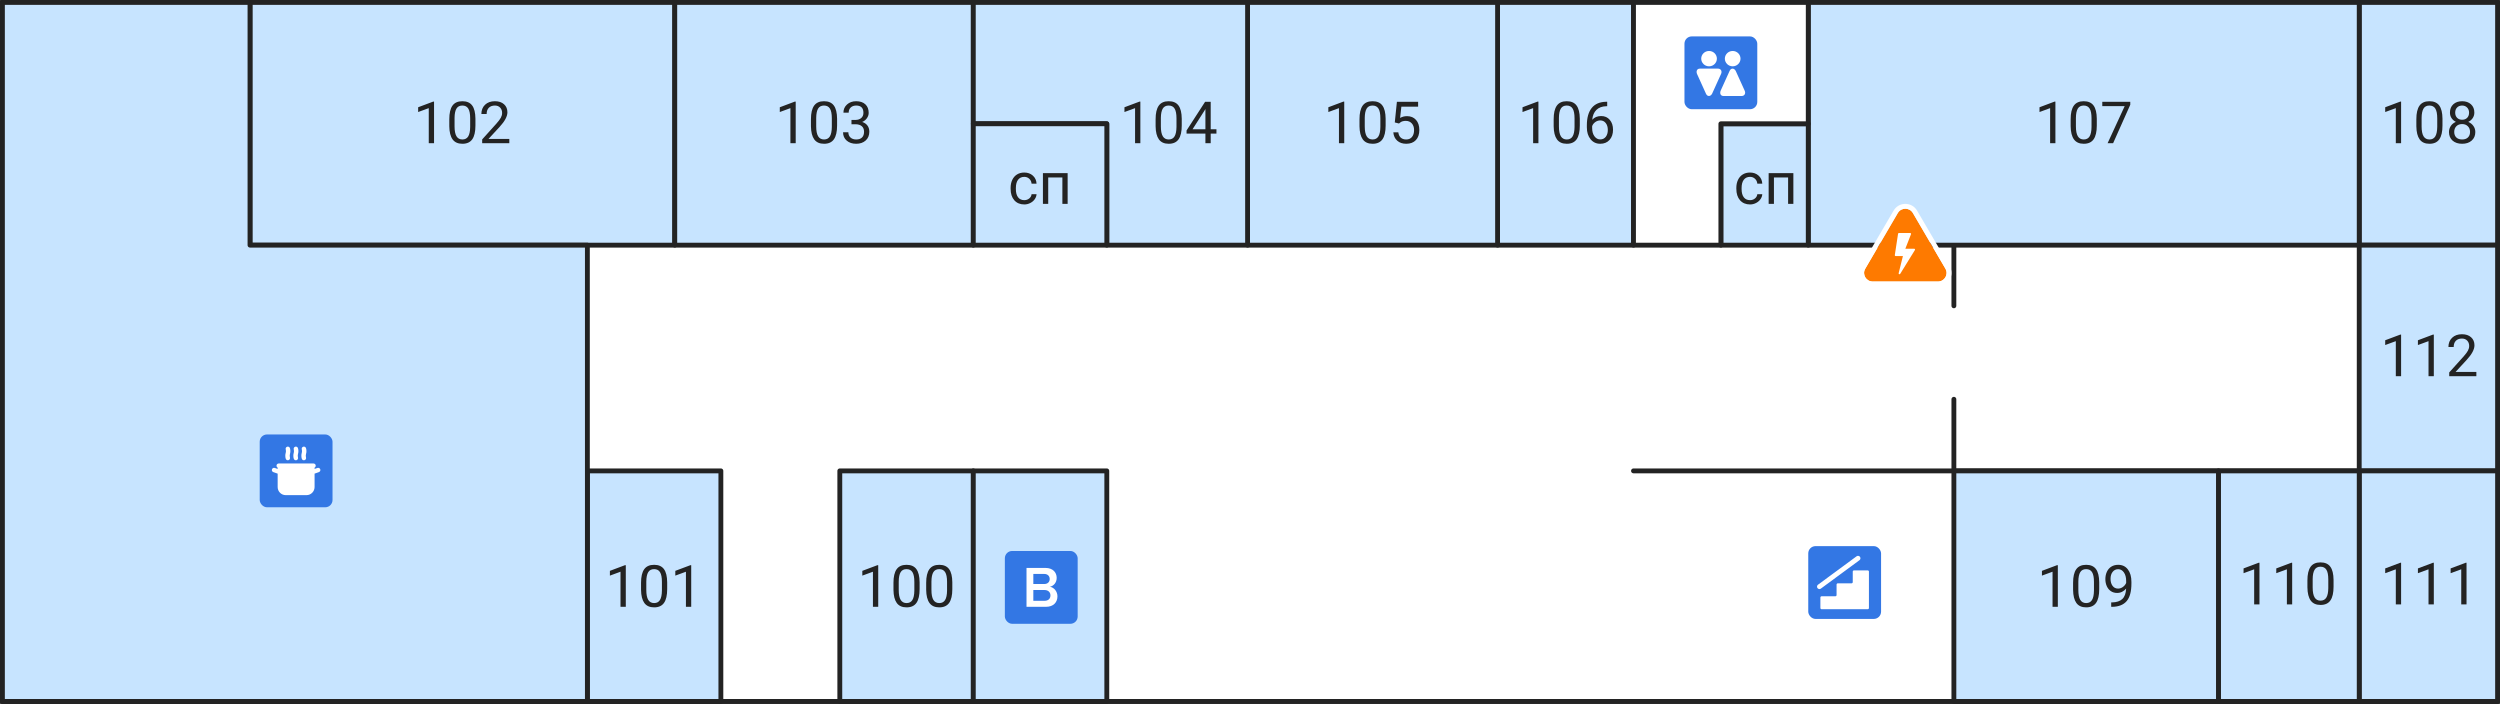 <svg width="1030" height="290" viewBox="0 0 1030 290" fill="none" xmlns="http://www.w3.org/2000/svg">
<rect x="0" y="0" width="1030" height="290" fill="#333333" stroke="none"/>
<g id="c5-f1">
<g id="floor">
<path d="M123.979 1H1V184.5V289H123.979H1029V194V1H123.979Z" fill="white"/>
<path d="M1029 194V1H123.979H1L1 184.5L1 289H123.979H1029V194ZM1029 194H805M673 194H805M805 194V164.5M805 101V126" stroke="#232323" stroke-width="2" stroke-linecap="round" stroke-linejoin="round"/>
</g>
<g id="stairs">
<rect id="Rectangle 18" x="745" y="225" width="30" height="30" rx="3" fill="#3377E4"/>
<path id="Vector 1" d="M763.833 235H769.5C769.776 235 770 235.224 770 235.5V250.5C770 250.776 769.776 251 769.5 251H750.5C750.224 251 750 250.776 750 250.5V246.167C750 245.891 750.224 245.667 750.5 245.667H756.167C756.443 245.667 756.667 245.443 756.667 245.167V240.833C756.667 240.557 756.891 240.333 757.167 240.333H762.833C763.109 240.333 763.333 240.109 763.333 239.833V235.5C763.333 235.224 763.557 235 763.833 235Z" fill="white"/>
<path id="Vector 2" d="M749.615 241.695L765.5 230" stroke="white" stroke-width="2" stroke-linecap="round" stroke-linejoin="round"/>
</g>
<g id="c5-f1-102">
<path id="Vector 70" d="M103 101L278 101L278 1L103 1L103 101Z" fill="#C7E4FF" stroke="#232323" stroke-width="2" stroke-linecap="round" stroke-linejoin="round"/>
<g id="numbers">
<path id="2" d="M178.828 59L176.648 59L176.648 44.551L172.277 46.156L172.277 44.188L178.488 41.855L178.828 41.855L178.828 59ZM195.879 51.723C195.879 54.262 195.445 56.148 194.578 57.383C193.711 58.617 192.355 59.234 190.512 59.234C188.691 59.234 187.344 58.633 186.469 57.43C185.594 56.219 185.141 54.414 185.109 52.016L185.109 49.121C185.109 46.613 185.543 44.75 186.41 43.531C187.277 42.312 188.637 41.703 190.488 41.703C192.324 41.703 193.676 42.293 194.543 43.473C195.41 44.645 195.855 46.457 195.879 48.91L195.879 51.723ZM193.711 48.758C193.711 46.922 193.453 45.586 192.937 44.75C192.422 43.906 191.605 43.484 190.488 43.484C189.379 43.484 188.57 43.902 188.062 44.738C187.555 45.574 187.293 46.859 187.277 48.594L187.277 52.062C187.277 53.906 187.543 55.27 188.074 56.152C188.613 57.027 189.426 57.465 190.512 57.465C191.582 57.465 192.375 57.051 192.891 56.223C193.414 55.395 193.687 54.09 193.711 52.309L193.711 48.758ZM209.836 59L198.656 59L198.656 57.441L204.562 50.879C205.437 49.887 206.039 49.082 206.367 48.465C206.703 47.84 206.871 47.195 206.871 46.531C206.871 45.641 206.602 44.91 206.062 44.34C205.523 43.77 204.805 43.484 203.906 43.484C202.828 43.484 201.988 43.793 201.387 44.41C200.793 45.02 200.496 45.871 200.496 46.965L198.328 46.965C198.328 45.395 198.832 44.125 199.84 43.156C200.855 42.188 202.211 41.703 203.906 41.703C205.492 41.703 206.746 42.121 207.668 42.957C208.59 43.785 209.051 44.891 209.051 46.273C209.051 47.953 207.98 49.953 205.84 52.273L201.27 57.23L209.836 57.23L209.836 59Z" fill="#232323"/>
</g>
</g>
<g id="c5-f1-103">
<path id="Vector 70_2" d="M278 101L401 101L401 1L278 1L278 101Z" fill="#C7E4FF" stroke="#232323" stroke-width="2" stroke-linecap="round" stroke-linejoin="round"/>
<g id="numbers_2">
<path id="2_2" d="M327.828 59L325.648 59L325.648 44.551L321.277 46.156L321.277 44.188L327.488 41.855L327.828 41.855L327.828 59ZM344.879 51.723C344.879 54.262 344.445 56.148 343.578 57.383C342.711 58.617 341.355 59.234 339.512 59.234C337.691 59.234 336.344 58.633 335.469 57.43C334.594 56.219 334.141 54.414 334.109 52.016L334.109 49.121C334.109 46.613 334.543 44.75 335.41 43.531C336.277 42.312 337.637 41.703 339.488 41.703C341.324 41.703 342.676 42.293 343.543 43.473C344.41 44.645 344.855 46.457 344.879 48.91L344.879 51.723ZM342.711 48.758C342.711 46.922 342.453 45.586 341.937 44.75C341.422 43.906 340.605 43.484 339.488 43.484C338.379 43.484 337.57 43.902 337.062 44.738C336.555 45.574 336.293 46.859 336.277 48.594L336.277 52.062C336.277 53.906 336.543 55.27 337.074 56.152C337.613 57.027 338.426 57.465 339.512 57.465C340.582 57.465 341.375 57.051 341.891 56.223C342.414 55.395 342.687 54.09 342.711 52.309L342.711 48.758ZM350.809 49.414L352.437 49.414C353.461 49.398 354.266 49.129 354.852 48.605C355.437 48.082 355.73 47.375 355.73 46.484C355.73 44.484 354.734 43.484 352.742 43.484C351.805 43.484 351.055 43.754 350.492 44.293C349.937 44.824 349.66 45.531 349.66 46.414L347.492 46.414C347.492 45.062 347.984 43.941 348.969 43.051C349.961 42.152 351.219 41.703 352.742 41.703C354.352 41.703 355.613 42.129 356.527 42.98C357.441 43.832 357.898 45.016 357.898 46.531C357.898 47.273 357.656 47.992 357.172 48.688C356.695 49.383 356.043 49.902 355.215 50.246C356.152 50.543 356.875 51.035 357.383 51.723C357.898 52.41 358.156 53.25 358.156 54.242C358.156 55.773 357.656 56.988 356.656 57.887C355.656 58.785 354.355 59.234 352.754 59.234C351.152 59.234 349.848 58.801 348.84 57.934C347.84 57.066 347.34 55.922 347.34 54.5L349.52 54.5C349.52 55.398 349.812 56.117 350.398 56.656C350.984 57.195 351.77 57.465 352.754 57.465C353.801 57.465 354.602 57.191 355.156 56.645C355.711 56.098 355.988 55.312 355.988 54.289C355.988 53.297 355.684 52.535 355.074 52.004C354.465 51.473 353.586 51.199 352.437 51.184L350.809 51.184L350.809 49.414Z" fill="#232323"/>
</g>
</g>
<g id="c5-f1-106">
<path id="Vector 70_3" d="M617 101L673 101L673 1L617 1L617 101Z" fill="#C7E4FF" stroke="#232323" stroke-width="2" stroke-linecap="round" stroke-linejoin="round"/>
<g id="numbers_3">
<path id="2_3" d="M633.828 59L631.648 59L631.648 44.551L627.277 46.156L627.277 44.188L633.488 41.855L633.828 41.855L633.828 59ZM650.879 51.723C650.879 54.262 650.445 56.148 649.578 57.383C648.711 58.617 647.355 59.234 645.512 59.234C643.691 59.234 642.344 58.633 641.469 57.43C640.594 56.219 640.141 54.414 640.109 52.016L640.109 49.121C640.109 46.613 640.543 44.75 641.41 43.531C642.277 42.312 643.637 41.703 645.488 41.703C647.324 41.703 648.676 42.293 649.543 43.473C650.41 44.645 650.855 46.457 650.879 48.91L650.879 51.723ZM648.711 48.758C648.711 46.922 648.453 45.586 647.937 44.75C647.422 43.906 646.605 43.484 645.488 43.484C644.379 43.484 643.57 43.902 643.062 44.738C642.555 45.574 642.293 46.859 642.277 48.594L642.277 52.062C642.277 53.906 642.543 55.27 643.074 56.152C643.613 57.027 644.426 57.465 645.512 57.465C646.582 57.465 647.375 57.051 647.891 56.223C648.414 55.395 648.687 54.09 648.711 52.309L648.711 48.758ZM662.164 41.926L662.164 43.766L661.766 43.766C660.078 43.797 658.734 44.297 657.734 45.266C656.734 46.234 656.156 47.598 656 49.355C656.898 48.324 658.125 47.809 659.68 47.809C661.164 47.809 662.348 48.332 663.23 49.379C664.121 50.426 664.566 51.777 664.566 53.434C664.566 55.191 664.086 56.598 663.125 57.652C662.172 58.707 660.891 59.234 659.281 59.234C657.648 59.234 656.324 58.609 655.309 57.359C654.293 56.102 653.785 54.484 653.785 52.508L653.785 51.676C653.785 48.535 654.453 46.137 655.789 44.48C657.133 42.816 659.129 41.965 661.777 41.926L662.164 41.926ZM659.316 49.613C658.574 49.613 657.891 49.836 657.266 50.281C656.641 50.727 656.207 51.285 655.965 51.957L655.965 52.754C655.965 54.16 656.281 55.293 656.914 56.152C657.547 57.012 658.336 57.441 659.281 57.441C660.258 57.441 661.023 57.082 661.578 56.363C662.141 55.645 662.422 54.703 662.422 53.539C662.422 52.367 662.137 51.422 661.566 50.703C661.004 49.977 660.254 49.613 659.316 49.613Z" fill="#232323"/>
</g>
</g>
<g id="c5-f1-108">
<path id="Vector 70_4" d="M972 101L1029 101L1029 1L972 1L972 101Z" fill="#C7E4FF" stroke="#232323" stroke-width="2" stroke-linecap="round" stroke-linejoin="round"/>
<g id="numbers_4">
<path id="2_4" d="M989.254 59L987.075 59L987.075 44.551L982.703 46.156L982.703 44.188L988.914 41.855L989.254 41.855L989.254 59ZM1006.3 51.723C1006.3 54.262 1005.87 56.148 1005 57.383C1004.14 58.617 1002.78 59.234 1000.94 59.234C999.117 59.234 997.77 58.633 996.895 57.43C996.02 56.219 995.567 54.414 995.535 52.016L995.535 49.121C995.535 46.613 995.969 44.75 996.836 43.531C997.703 42.312 999.063 41.703 1000.91 41.703C1002.75 41.703 1004.1 42.293 1004.97 43.473C1005.84 44.645 1006.28 46.457 1006.3 48.91L1006.3 51.723ZM1004.14 48.758C1004.14 46.922 1003.88 45.586 1003.36 44.75C1002.85 43.906 1002.03 43.484 1000.91 43.484C999.805 43.484 998.996 43.902 998.489 44.738C997.981 45.574 997.719 46.859 997.703 48.594L997.703 52.062C997.703 53.906 997.969 55.27 998.5 56.152C999.039 57.027 999.852 57.465 1000.94 57.465C1002.01 57.465 1002.8 57.051 1003.32 56.223C1003.84 55.395 1004.11 54.09 1004.14 52.309L1004.14 48.758ZM1019.43 46.391C1019.43 47.242 1019.2 48 1018.75 48.664C1018.3 49.328 1017.7 49.848 1016.93 50.223C1017.82 50.605 1018.53 51.164 1019.04 51.898C1019.57 52.633 1019.83 53.465 1019.83 54.395C1019.83 55.871 1019.33 57.047 1018.33 57.922C1017.34 58.797 1016.03 59.234 1014.4 59.234C1012.76 59.234 1011.45 58.797 1010.45 57.922C1009.47 57.039 1008.98 55.863 1008.98 54.395C1008.98 53.473 1009.23 52.641 1009.73 51.898C1010.23 51.156 1010.93 50.594 1011.82 50.211C1011.07 49.836 1010.47 49.316 1010.03 48.652C1009.59 47.988 1009.38 47.234 1009.38 46.391C1009.38 44.953 1009.84 43.812 1010.76 42.969C1011.68 42.125 1012.89 41.703 1014.4 41.703C1015.9 41.703 1017.11 42.125 1018.04 42.969C1018.97 43.812 1019.43 44.953 1019.43 46.391ZM1017.66 54.348C1017.66 53.395 1017.36 52.617 1016.75 52.016C1016.14 51.414 1015.36 51.113 1014.38 51.113C1013.4 51.113 1012.62 51.41 1012.02 52.004C1011.44 52.598 1011.14 53.379 1011.14 54.348C1011.14 55.316 1011.43 56.078 1012 56.633C1012.58 57.188 1013.38 57.465 1014.4 57.465C1015.42 57.465 1016.22 57.188 1016.79 56.633C1017.37 56.07 1017.66 55.309 1017.66 54.348ZM1014.4 43.484C1013.55 43.484 1012.86 43.75 1012.33 44.281C1011.8 44.805 1011.54 45.52 1011.54 46.426C1011.54 47.293 1011.8 47.996 1012.32 48.535C1012.84 49.066 1013.54 49.332 1014.4 49.332C1015.27 49.332 1015.96 49.066 1016.48 48.535C1017 47.996 1017.26 47.293 1017.26 46.426C1017.26 45.559 1016.99 44.852 1016.45 44.305C1015.91 43.758 1015.23 43.484 1014.4 43.484Z" fill="#232323"/>
</g>
</g>
<g id="c5-f1-112">
<path id="Vector 70_5" d="M972 194L1029 194L1029 101L972 101L972 194Z" fill="#C7E4FF" stroke="#232323" stroke-width="2" stroke-linecap="round" stroke-linejoin="round"/>
<g id="numbers_5">
<path id="2_5" d="M989.254 155L987.075 155L987.075 140.551L982.703 142.156L982.703 140.187L988.914 137.855L989.254 137.855L989.254 155ZM1002.73 155L1000.55 155L1000.55 140.551L996.18 142.156L996.18 140.187L1002.39 137.855L1002.73 137.855L1002.73 155ZM1020.26 155L1009.08 155L1009.08 153.441L1014.99 146.879C1015.86 145.887 1016.47 145.082 1016.79 144.465C1017.13 143.84 1017.3 143.195 1017.3 142.531C1017.3 141.641 1017.03 140.91 1016.49 140.34C1015.95 139.77 1015.23 139.484 1014.33 139.484C1013.25 139.484 1012.41 139.793 1011.81 140.41C1011.22 141.02 1010.92 141.871 1010.92 142.965L1008.75 142.965C1008.75 141.395 1009.26 140.125 1010.27 139.156C1011.28 138.187 1012.64 137.703 1014.33 137.703C1015.92 137.703 1017.17 138.121 1018.09 138.957C1019.02 139.785 1019.48 140.891 1019.48 142.273C1019.48 143.953 1018.41 145.953 1016.27 148.273L1011.7 153.23L1020.26 153.23L1020.26 155Z" fill="#232323"/>
</g>
</g>
<g id="c5-f1-105">
<path id="Vector 70_6" d="M514 101L617 101L617 1L514 1L514 101Z" fill="#C7E4FF" stroke="#232323" stroke-width="2" stroke-linecap="round" stroke-linejoin="round"/>
<g id="numbers_6">
<path id="2_6" d="M553.828 59L551.648 59L551.648 44.551L547.277 46.156L547.277 44.188L553.488 41.855L553.828 41.855L553.828 59ZM570.879 51.723C570.879 54.262 570.445 56.148 569.578 57.383C568.711 58.617 567.355 59.234 565.512 59.234C563.691 59.234 562.344 58.633 561.469 57.43C560.594 56.219 560.141 54.414 560.109 52.016L560.109 49.121C560.109 46.613 560.543 44.75 561.41 43.531C562.277 42.312 563.637 41.703 565.488 41.703C567.324 41.703 568.676 42.293 569.543 43.473C570.41 44.645 570.855 46.457 570.879 48.91L570.879 51.723ZM568.711 48.758C568.711 46.922 568.453 45.586 567.937 44.75C567.422 43.906 566.605 43.484 565.488 43.484C564.379 43.484 563.57 43.902 563.062 44.738C562.555 45.574 562.293 46.859 562.277 48.594L562.277 52.062C562.277 53.906 562.543 55.27 563.074 56.152C563.613 57.027 564.426 57.465 565.512 57.465C566.582 57.465 567.375 57.051 567.891 56.223C568.414 55.395 568.687 54.09 568.711 52.309L568.711 48.758ZM574.652 50.445L575.52 41.938L584.262 41.938L584.262 43.941L577.359 43.941L576.844 48.594C577.68 48.102 578.629 47.855 579.691 47.855C581.246 47.855 582.48 48.371 583.395 49.402C584.309 50.426 584.766 51.812 584.766 53.562C584.766 55.32 584.289 56.707 583.336 57.723C582.391 58.73 581.066 59.234 579.363 59.234C577.855 59.234 576.625 58.816 575.672 57.98C574.719 57.145 574.176 55.988 574.043 54.512L576.094 54.512C576.227 55.488 576.574 56.227 577.137 56.727C577.699 57.219 578.441 57.465 579.363 57.465C580.371 57.465 581.16 57.121 581.73 56.434C582.309 55.746 582.598 54.797 582.598 53.586C582.598 52.445 582.285 51.531 581.66 50.844C581.043 50.148 580.219 49.801 579.187 49.801C578.242 49.801 577.5 50.008 576.961 50.422L576.387 50.891L574.652 50.445Z" fill="#232323"/>
</g>
</g>
<g id="c5-f1-104">
<path id="Vector 70_7" d="M514 101L456 101L456 51L401 51L401 1L514 1L514 101Z" fill="#C7E4FF" stroke="#232323" stroke-width="2" stroke-linecap="round" stroke-linejoin="round"/>
<g id="numbers_7">
<path id="2_7" d="M469.828 59L467.648 59L467.648 44.551L463.277 46.156L463.277 44.188L469.488 41.855L469.828 41.855L469.828 59ZM486.879 51.723C486.879 54.262 486.445 56.148 485.578 57.383C484.711 58.617 483.355 59.234 481.512 59.234C479.691 59.234 478.344 58.633 477.469 57.43C476.594 56.219 476.141 54.414 476.109 52.016L476.109 49.121C476.109 46.613 476.543 44.75 477.41 43.531C478.277 42.312 479.637 41.703 481.488 41.703C483.324 41.703 484.676 42.293 485.543 43.473C486.41 44.645 486.855 46.457 486.879 48.91L486.879 51.723ZM484.711 48.758C484.711 46.922 484.453 45.586 483.937 44.75C483.422 43.906 482.605 43.484 481.488 43.484C480.379 43.484 479.57 43.902 479.062 44.738C478.555 45.574 478.293 46.859 478.277 48.594L478.277 52.062C478.277 53.906 478.543 55.27 479.074 56.152C479.613 57.027 480.426 57.465 481.512 57.465C482.582 57.465 483.375 57.051 483.891 56.223C484.414 55.395 484.687 54.09 484.711 52.309L484.711 48.758ZM498.809 53.27L501.176 53.27L501.176 55.039L498.809 55.039L498.809 59L496.629 59L496.629 55.039L488.859 55.039L488.859 53.762L496.5 41.938L498.809 41.938L498.809 53.27ZM491.32 53.27L496.629 53.27L496.629 44.902L496.371 45.371L491.32 53.27Z" fill="#232323"/>
</g>
</g>
<g id="c5-f1-cp1">
<path id="Vector 70_8" d="M401 101L456 101L456 51L401 51L401 101Z" fill="#C7E4FF" stroke="#232323" stroke-width="2" stroke-linecap="round" stroke-linejoin="round"/>
<g id="numbers_8">
<path id="2_8" d="M422.02 82.465C422.793 82.465 423.469 82.231 424.047 81.762C424.625 81.293 424.945 80.707 425.008 80.004L427.059 80.004C427.02 80.731 426.77 81.422 426.309 82.078C425.848 82.734 425.23 83.258 424.457 83.648C423.691 84.039 422.879 84.234 422.02 84.234C420.293 84.234 418.918 83.66 417.895 82.512C416.879 81.356 416.371 79.777 416.371 77.777L416.371 77.414C416.371 76.18 416.598 75.082 417.051 74.121C417.504 73.16 418.152 72.414 418.996 71.883C419.848 71.352 420.852 71.086 422.008 71.086C423.43 71.086 424.609 71.512 425.547 72.363C426.492 73.215 426.996 74.32 427.059 75.68L425.008 75.68C424.945 74.859 424.633 74.188 424.07 73.664C423.516 73.133 422.828 72.867 422.008 72.867C420.906 72.867 420.051 73.266 419.441 74.062C418.84 74.852 418.539 75.996 418.539 77.496L418.539 77.906C418.539 79.367 418.84 80.492 419.441 81.281C420.043 82.07 420.902 82.465 422.02 82.465ZM439.867 84L437.699 84L437.699 73.113L431.863 73.113L431.863 84L429.684 84L429.684 71.32L439.867 71.32L439.867 84Z" fill="#232323"/>
</g>
</g>
<g id="c5-f1-107">
<path id="Vector 70_9" d="M745 101L972 101L972 1L745 1L745 101Z" fill="#C7E4FF" stroke="#232323" stroke-width="2" stroke-linecap="round" stroke-linejoin="round"/>
<g id="numbers_9">
<path id="2_9" d="M846.828 59L844.648 59L844.648 44.551L840.277 46.156L840.277 44.188L846.488 41.855L846.828 41.855L846.828 59ZM863.879 51.723C863.879 54.262 863.445 56.148 862.578 57.383C861.711 58.617 860.355 59.234 858.512 59.234C856.691 59.234 855.344 58.633 854.469 57.43C853.594 56.219 853.141 54.414 853.109 52.016L853.109 49.121C853.109 46.613 853.543 44.75 854.41 43.531C855.277 42.312 856.637 41.703 858.488 41.703C860.324 41.703 861.676 42.293 862.543 43.473C863.41 44.645 863.855 46.457 863.879 48.91L863.879 51.723ZM861.711 48.758C861.711 46.922 861.453 45.586 860.937 44.75C860.422 43.906 859.605 43.484 858.488 43.484C857.379 43.484 856.57 43.902 856.062 44.738C855.555 45.574 855.293 46.859 855.277 48.594L855.277 52.062C855.277 53.906 855.543 55.27 856.074 56.152C856.613 57.027 857.426 57.465 858.512 57.465C859.582 57.465 860.375 57.051 860.891 56.223C861.414 55.395 861.687 54.09 861.711 52.309L861.711 48.758ZM877.672 43.156L870.605 59L868.332 59L875.375 43.719L866.141 43.719L866.141 41.938L877.672 41.938L877.672 43.156Z" fill="#232323"/>
</g>
</g>
<g id="c5-f1-111">
<path id="Vector 70_10" d="M972 289L1029 289L1029 194L972 194L972 289Z" fill="#C7E4FF" stroke="#232323" stroke-width="2" stroke-linecap="round" stroke-linejoin="round"/>
<g id="numbers_10">
<path id="2_10" d="M989.254 249L987.075 249L987.075 234.551L982.703 236.156L982.703 234.187L988.914 231.855L989.254 231.855L989.254 249ZM1002.73 249L1000.55 249L1000.55 234.551L996.18 236.156L996.18 234.187L1002.39 231.855L1002.73 231.855L1002.73 249ZM1016.21 249L1014.03 249L1014.03 234.551L1009.66 236.156L1009.66 234.187L1015.87 231.855L1016.21 231.855L1016.21 249Z" fill="#232323"/>
</g>
</g>
<g id="c5-f1-101">
<path id="Vector 70_11" d="M242 289L297 289L297 194L242 194L242 289Z" fill="#C7E4FF" stroke="#232323" stroke-width="2" stroke-linecap="round" stroke-linejoin="round"/>
<g id="numbers_11">
<path id="2_11" d="M257.828 250L255.648 250L255.648 235.551L251.277 237.156L251.277 235.187L257.488 232.855L257.828 232.855L257.828 250ZM274.879 242.723C274.879 245.262 274.445 247.148 273.578 248.383C272.711 249.617 271.355 250.234 269.512 250.234C267.691 250.234 266.344 249.633 265.469 248.43C264.594 247.219 264.141 245.414 264.109 243.016L264.109 240.121C264.109 237.613 264.543 235.75 265.41 234.531C266.277 233.312 267.637 232.703 269.488 232.703C271.324 232.703 272.676 233.293 273.543 234.473C274.41 235.645 274.855 237.457 274.879 239.91L274.879 242.723ZM272.711 239.758C272.711 237.922 272.453 236.586 271.937 235.75C271.422 234.906 270.605 234.484 269.488 234.484C268.379 234.484 267.57 234.902 267.062 235.738C266.555 236.574 266.293 237.859 266.277 239.594L266.277 243.062C266.277 244.906 266.543 246.27 267.074 247.152C267.613 248.027 268.426 248.465 269.512 248.465C270.582 248.465 271.375 248.051 271.891 247.223C272.414 246.395 272.687 245.09 272.711 243.309L272.711 239.758ZM284.781 250L282.602 250L282.602 235.551L278.23 237.156L278.23 235.187L284.441 232.855L284.781 232.855L284.781 250Z" fill="#232323"/>
</g>
</g>
<g id="c5-f1-100">
<path id="Vector 70_12" d="M346 289L401 289L401 194L346 194L346 289Z" fill="#C7E4FF" stroke="#232323" stroke-width="2" stroke-linecap="round" stroke-linejoin="round"/>
<g id="numbers_12">
<path id="2_12" d="M361.828 250L359.648 250L359.648 235.551L355.277 237.156L355.277 235.187L361.488 232.855L361.828 232.855L361.828 250ZM378.879 242.723C378.879 245.262 378.445 247.148 377.578 248.383C376.711 249.617 375.355 250.234 373.512 250.234C371.691 250.234 370.344 249.633 369.469 248.43C368.594 247.219 368.141 245.414 368.109 243.016L368.109 240.121C368.109 237.613 368.543 235.75 369.41 234.531C370.277 233.312 371.637 232.703 373.488 232.703C375.324 232.703 376.676 233.293 377.543 234.473C378.41 235.645 378.855 237.457 378.879 239.91L378.879 242.723ZM376.711 239.758C376.711 237.922 376.453 236.586 375.937 235.75C375.422 234.906 374.605 234.484 373.488 234.484C372.379 234.484 371.57 234.902 371.062 235.738C370.555 236.574 370.293 237.859 370.277 239.594L370.277 243.062C370.277 244.906 370.543 246.27 371.074 247.152C371.613 248.027 372.426 248.465 373.512 248.465C374.582 248.465 375.375 248.051 375.891 247.223C376.414 246.395 376.687 245.09 376.711 243.309L376.711 239.758ZM392.355 242.723C392.355 245.262 391.922 247.148 391.055 248.383C390.187 249.617 388.832 250.234 386.988 250.234C385.168 250.234 383.82 249.633 382.945 248.43C382.07 247.219 381.617 245.414 381.586 243.016L381.586 240.121C381.586 237.613 382.02 235.75 382.887 234.531C383.754 233.312 385.113 232.703 386.965 232.703C388.801 232.703 390.152 233.293 391.02 234.473C391.887 235.645 392.332 237.457 392.355 239.91L392.355 242.723ZM390.187 239.758C390.187 237.922 389.93 236.586 389.414 235.75C388.898 234.906 388.082 234.484 386.965 234.484C385.855 234.484 385.047 234.902 384.539 235.738C384.031 236.574 383.77 237.859 383.754 239.594L383.754 243.062C383.754 244.906 384.02 246.27 384.551 247.152C385.09 248.027 385.902 248.465 386.988 248.465C388.059 248.465 388.852 248.051 389.367 247.223C389.891 246.395 390.164 245.09 390.187 243.309L390.187 239.758Z" fill="#232323"/>
</g>
</g>
<g id="c5-f1-watchman">
<path id="Vector 70_13" d="M401 289L456 289L456 194L401 194L401 289Z" fill="#C7E4FF" stroke="#232323" stroke-width="2" stroke-linecap="round" stroke-linejoin="round"/>
<g id="watchman">
<rect id="Rectangle 18_2" x="414" y="227" width="30" height="30" rx="3" fill="#3377E4"/>
<path id="&#208;&#146;" d="M431.011 250C434.011 250 435.667 248.152 435.667 245.68C435.667 243.712 434.275 242.008 432.571 241.744C434.059 241.432 435.355 240.088 435.355 238.072C435.355 235.816 433.723 233.992 430.795 233.992H422.923V250H431.011ZM430.219 240.616H425.731V236.464H430.219C431.659 236.464 432.475 237.352 432.475 238.552C432.475 239.752 431.659 240.616 430.219 240.616ZM430.339 247.528H425.731V243.088H430.339C431.947 243.088 432.787 244.096 432.787 245.296C432.787 246.688 431.875 247.528 430.339 247.528Z" fill="white"/>
</g>
</g>
<g id="c5-f1-110">
<path id="Vector 70_14" d="M914 289L972 289L972 194L914 194L914 289Z" fill="#C7E4FF" stroke="#232323" stroke-width="2" stroke-linecap="round" stroke-linejoin="round"/>
<g id="numbers_13">
<path id="2_13" d="M930.898 249L928.718 249L928.718 234.551L924.347 236.156L924.347 234.187L930.558 231.855L930.898 231.855L930.898 249ZM944.374 249L942.195 249L942.195 234.551L937.823 236.156L937.823 234.187L944.034 231.855L944.374 231.855L944.374 249ZM961.425 241.723C961.425 244.262 960.991 246.148 960.124 247.383C959.257 248.617 957.902 249.234 956.058 249.234C954.238 249.234 952.89 248.633 952.015 247.43C951.14 246.219 950.687 244.414 950.656 242.016L950.656 239.121C950.656 236.613 951.089 234.75 951.956 233.531C952.823 232.312 954.183 231.703 956.034 231.703C957.87 231.703 959.222 232.293 960.089 233.473C960.956 234.645 961.402 236.457 961.425 238.91L961.425 241.723ZM959.257 238.758C959.257 236.922 958.999 235.586 958.484 234.75C957.968 233.906 957.152 233.484 956.034 233.484C954.925 233.484 954.116 233.902 953.609 234.738C953.101 235.574 952.839 236.859 952.823 238.594L952.823 242.062C952.823 243.906 953.089 245.27 953.62 246.152C954.159 247.027 954.972 247.465 956.058 247.465C957.128 247.465 957.921 247.051 958.437 246.223C958.96 245.395 959.234 244.09 959.257 242.309L959.257 238.758Z" fill="#232323"/>
</g>
</g>
<g id="c5-f1-109">
<path id="Vector 70_15" d="M805 289L914 289L914 194L805 194L805 289Z" fill="#C7E4FF" stroke="#232323" stroke-width="2" stroke-linecap="round" stroke-linejoin="round"/>
<g id="numbers_14">
<path id="2_14" d="M847.828 250L845.648 250L845.648 235.551L841.277 237.156L841.277 235.187L847.488 232.855L847.828 232.855L847.828 250ZM864.879 242.723C864.879 245.262 864.445 247.148 863.578 248.383C862.711 249.617 861.355 250.234 859.512 250.234C857.691 250.234 856.344 249.633 855.469 248.43C854.594 247.219 854.141 245.414 854.109 243.016L854.109 240.121C854.109 237.613 854.543 235.75 855.41 234.531C856.277 233.312 857.637 232.703 859.488 232.703C861.324 232.703 862.676 233.293 863.543 234.473C864.41 235.645 864.855 237.457 864.879 239.91L864.879 242.723ZM862.711 239.758C862.711 237.922 862.453 236.586 861.937 235.75C861.422 234.906 860.605 234.484 859.488 234.484C858.379 234.484 857.57 234.902 857.062 235.738C856.555 236.574 856.293 237.859 856.277 239.594L856.277 243.062C856.277 244.906 856.543 246.27 857.074 247.152C857.613 248.027 858.426 248.465 859.512 248.465C860.582 248.465 861.375 248.051 861.891 247.223C862.414 246.395 862.687 245.09 862.711 243.309L862.711 239.758ZM875.965 242.5C875.512 243.039 874.969 243.473 874.336 243.801C873.711 244.129 873.023 244.293 872.273 244.293C871.289 244.293 870.43 244.051 869.695 243.566C868.969 243.082 868.406 242.402 868.008 241.527C867.609 240.645 867.41 239.672 867.41 238.609C867.41 237.469 867.625 236.441 868.055 235.527C868.492 234.613 869.109 233.914 869.906 233.43C870.703 232.945 871.633 232.703 872.695 232.703C874.383 232.703 875.711 233.336 876.68 234.602C877.656 235.859 878.145 237.578 878.145 239.758L878.145 240.391C878.145 243.711 877.488 246.137 876.176 247.668C874.863 249.191 872.883 249.973 870.234 250.012L869.812 250.012L869.812 248.184L870.27 248.184C872.059 248.152 873.434 247.687 874.395 246.789C875.355 245.883 875.879 244.453 875.965 242.5ZM872.625 242.5C873.352 242.5 874.02 242.277 874.629 241.832C875.246 241.387 875.695 240.836 875.977 240.18L875.977 239.312C875.977 237.891 875.668 236.734 875.051 235.844C874.434 234.953 873.652 234.508 872.707 234.508C871.754 234.508 870.988 234.875 870.41 235.609C869.832 236.336 869.543 237.297 869.543 238.492C869.543 239.656 869.82 240.617 870.375 241.375C870.937 242.125 871.687 242.5 872.625 242.5Z" fill="#232323"/>
</g>
</g>
<g id="c5-f1-cp2">
<path id="Vector 70_16" d="M709 101L745 101L745 51L709 51L709 101Z" fill="#C7E4FF" stroke="#232323" stroke-width="2" stroke-linecap="round" stroke-linejoin="round"/>
<g id="numbers_15">
<path id="2_15" d="M721.02 82.465C721.793 82.465 722.469 82.231 723.047 81.762C723.625 81.293 723.945 80.707 724.008 80.004L726.059 80.004C726.02 80.731 725.77 81.422 725.309 82.078C724.848 82.734 724.23 83.258 723.457 83.648C722.691 84.039 721.879 84.234 721.02 84.234C719.293 84.234 717.918 83.66 716.895 82.512C715.879 81.356 715.371 79.777 715.371 77.777L715.371 77.414C715.371 76.18 715.598 75.082 716.051 74.121C716.504 73.16 717.152 72.414 717.996 71.883C718.848 71.352 719.852 71.086 721.008 71.086C722.43 71.086 723.609 71.512 724.547 72.363C725.492 73.215 725.996 74.32 726.059 75.68L724.008 75.68C723.945 74.859 723.633 74.188 723.07 73.664C722.516 73.133 721.828 72.867 721.008 72.867C719.906 72.867 719.051 73.266 718.441 74.062C717.84 74.852 717.539 75.996 717.539 77.496L717.539 77.906C717.539 79.367 717.84 80.492 718.441 81.281C719.043 82.07 719.902 82.465 721.02 82.465ZM738.867 84L736.699 84L736.699 73.113L730.863 73.113L730.863 84L728.684 84L728.684 71.32L738.867 71.32L738.867 84Z" fill="#232323"/>
</g>
</g>
<g id="c5-f1-wc">
<path id="Vector 70_17" d="M673 1L673 101L709 101L709 51L745 51L745 1L673 1Z" fill="white" stroke="#232323" stroke-width="2" stroke-linecap="round" stroke-linejoin="round"/>
<g id="wc">
<rect id="Rectangle 18_3" x="694" y="15" width="30" height="30" rx="3" fill="#3377E4"/>
<g id="Group">
<path id="Vector" fill-rule="evenodd" clip-rule="evenodd" d="M718.83 37.41C719.282 38.409 718.829 39.559 717.527 39.559L710.136 39.561C708.757 39.561 708.501 38.346 708.913 37.353L712.606 29.194C713.198 27.877 714.538 28.047 715.133 29.252L718.83 37.41ZM704.129 21C705.984 21 707.358 22.492 707.358 24.162C707.358 25.832 705.985 27.324 704.129 27.324C702.275 27.324 700.9 25.832 700.9 24.162C700.9 22.492 702.275 21 704.129 21ZM705.398 38.575C704.805 39.777 703.462 39.947 702.871 38.633L699.178 30.473C698.767 29.481 699.026 28.267 700.401 28.267L704.122 28.267L707.792 28.268C709.094 28.268 709.547 29.417 709.095 30.416L705.398 38.575ZM713.864 21C715.719 21 717.093 22.492 717.093 24.162C717.093 25.832 715.719 27.324 713.864 27.324C712.01 27.324 710.635 25.832 710.635 24.162C710.635 22.492 712.01 21 713.864 21Z" fill="white"/>
</g>
</g>
</g>
<g id="c5-f1-buffet">
<path id="Vector 70_18" d="M1 289L242 289L242 101L103 101L103 1L1 1L1 289Z" fill="#C7E4FF" stroke="#232323" stroke-width="2" stroke-linecap="round" stroke-linejoin="round"/>
<g id="buffet">
<rect id="Rectangle 18_4" x="107" y="179" width="30" height="30" rx="3" fill="#3377E4"/>
<g id="Group_2">
<g id="Group_3">
<path id="Vector_2" d="M126.068 184.617C126.201 185.017 126.25 185.441 126.25 185.865C126.25 186.29 126.201 186.702 126.068 187.102C126.02 187.223 125.983 187.502 125.983 187.768C125.983 188.035 126.02 188.314 126.068 188.435C126.226 188.908 125.971 189.429 125.498 189.587C125.013 189.744 124.504 189.49 124.347 189.017C124.213 188.605 124.165 188.192 124.165 187.768C124.165 187.344 124.213 186.932 124.347 186.52C124.383 186.386 124.432 186.12 124.432 185.865C124.432 185.598 124.383 185.319 124.347 185.186C124.189 184.713 124.444 184.204 124.916 184.046C125.401 183.889 125.91 184.144 126.068 184.617Z" fill="white"/>
<path id="Vector_3" d="M121.037 189.017C120.904 188.605 120.855 188.193 120.855 187.768C120.855 187.344 120.904 186.932 121.037 186.532C121.074 186.399 121.122 186.132 121.122 185.865C121.122 185.599 121.074 185.32 121.037 185.199C120.88 184.714 121.134 184.205 121.607 184.047C122.08 183.89 122.601 184.144 122.758 184.617C122.892 185.017 122.94 185.441 122.94 185.866C122.94 186.29 122.892 186.702 122.758 187.102C122.71 187.223 122.674 187.502 122.674 187.769C122.674 188.035 122.71 188.314 122.758 188.435C122.916 188.908 122.662 189.429 122.189 189.587C121.704 189.744 121.195 189.49 121.037 189.017Z" fill="white"/>
<path id="Vector_4" d="M118.298 184.047C118.77 183.889 119.292 184.144 119.449 184.617C119.582 185.017 119.619 185.441 119.631 185.865C119.619 186.29 119.582 186.702 119.449 187.102C119.401 187.223 119.364 187.502 119.364 187.768C119.364 188.035 119.401 188.314 119.449 188.435C119.607 188.908 119.352 189.429 118.879 189.587C118.394 189.744 117.885 189.49 117.728 189.017C117.594 188.605 117.546 188.192 117.546 187.768C117.546 187.344 117.594 186.932 117.728 186.52C117.764 186.386 117.813 186.12 117.813 185.865C117.813 185.598 117.764 185.319 117.728 185.186C117.57 184.714 117.825 184.204 118.298 184.047Z" fill="white"/>
<path id="Vector_5" d="M126.274 204.001H117.728C115.885 204.001 114.394 202.51 114.394 200.667L114.394 195.139L112.6 194.509C112.127 194.339 111.884 193.818 112.054 193.345C112.212 192.872 112.733 192.63 113.206 192.787L114.394 193.212V192.654C114.103 192.508 113.921 192.206 113.921 191.866C113.921 191.357 114.321 190.957 114.83 190.957H115.303L128.698 190.957H129.171C129.668 190.957 130.08 191.357 130.08 191.866C130.08 192.205 129.886 192.508 129.608 192.654V193.2L130.784 192.787C131.256 192.63 131.778 192.872 131.947 193.345C132.117 193.818 131.862 194.339 131.39 194.509L129.608 195.139V200.667C129.596 202.51 128.105 204.001 126.274 204.001Z" fill="white"/>
</g>
</g>
</g>
</g>
<g id="danger">
<path id="Polygon 1" d="M781.903 87.765C783.28 85.412 786.72 85.412 788.097 87.765L801.516 110.706C802.892 113.059 801.172 116 798.419 116H771.581C768.828 116 767.108 113.059 768.484 110.706L781.903 87.765Z" fill="#FE7A00"/>
<path id="Polygon 1 (Stroke)" fill-rule="evenodd" clip-rule="evenodd" d="M789.823 86.755L803.242 109.696C805.421 113.422 802.671 118 798.419 118H771.581C767.329 118 764.579 113.422 766.758 109.696L780.177 86.755C782.326 83.082 787.674 83.082 789.823 86.755ZM788.097 87.765C786.72 85.412 783.28 85.412 781.903 87.765L768.484 110.706C767.108 113.059 768.828 116 771.581 116H798.419C801.172 116 802.892 113.059 801.516 110.706L788.097 87.765Z" fill="white"/>
<path id="Vector_6" d="M788.634 102.472H785L787.341 96.475C787.426 96.259 787.256 96 787 96H782.341C782.17 96 782.043 96.129 782 96.302L780.666 105.069C780.623 105.284 780.794 105.5 781.007 105.5H784L782.242 112.568C782.157 112.956 782.668 113.172 782.881 112.827L788.932 103.033C789.103 102.817 788.932 102.472 788.634 102.472Z" fill="white"/>
</g>
</g>
</svg>
